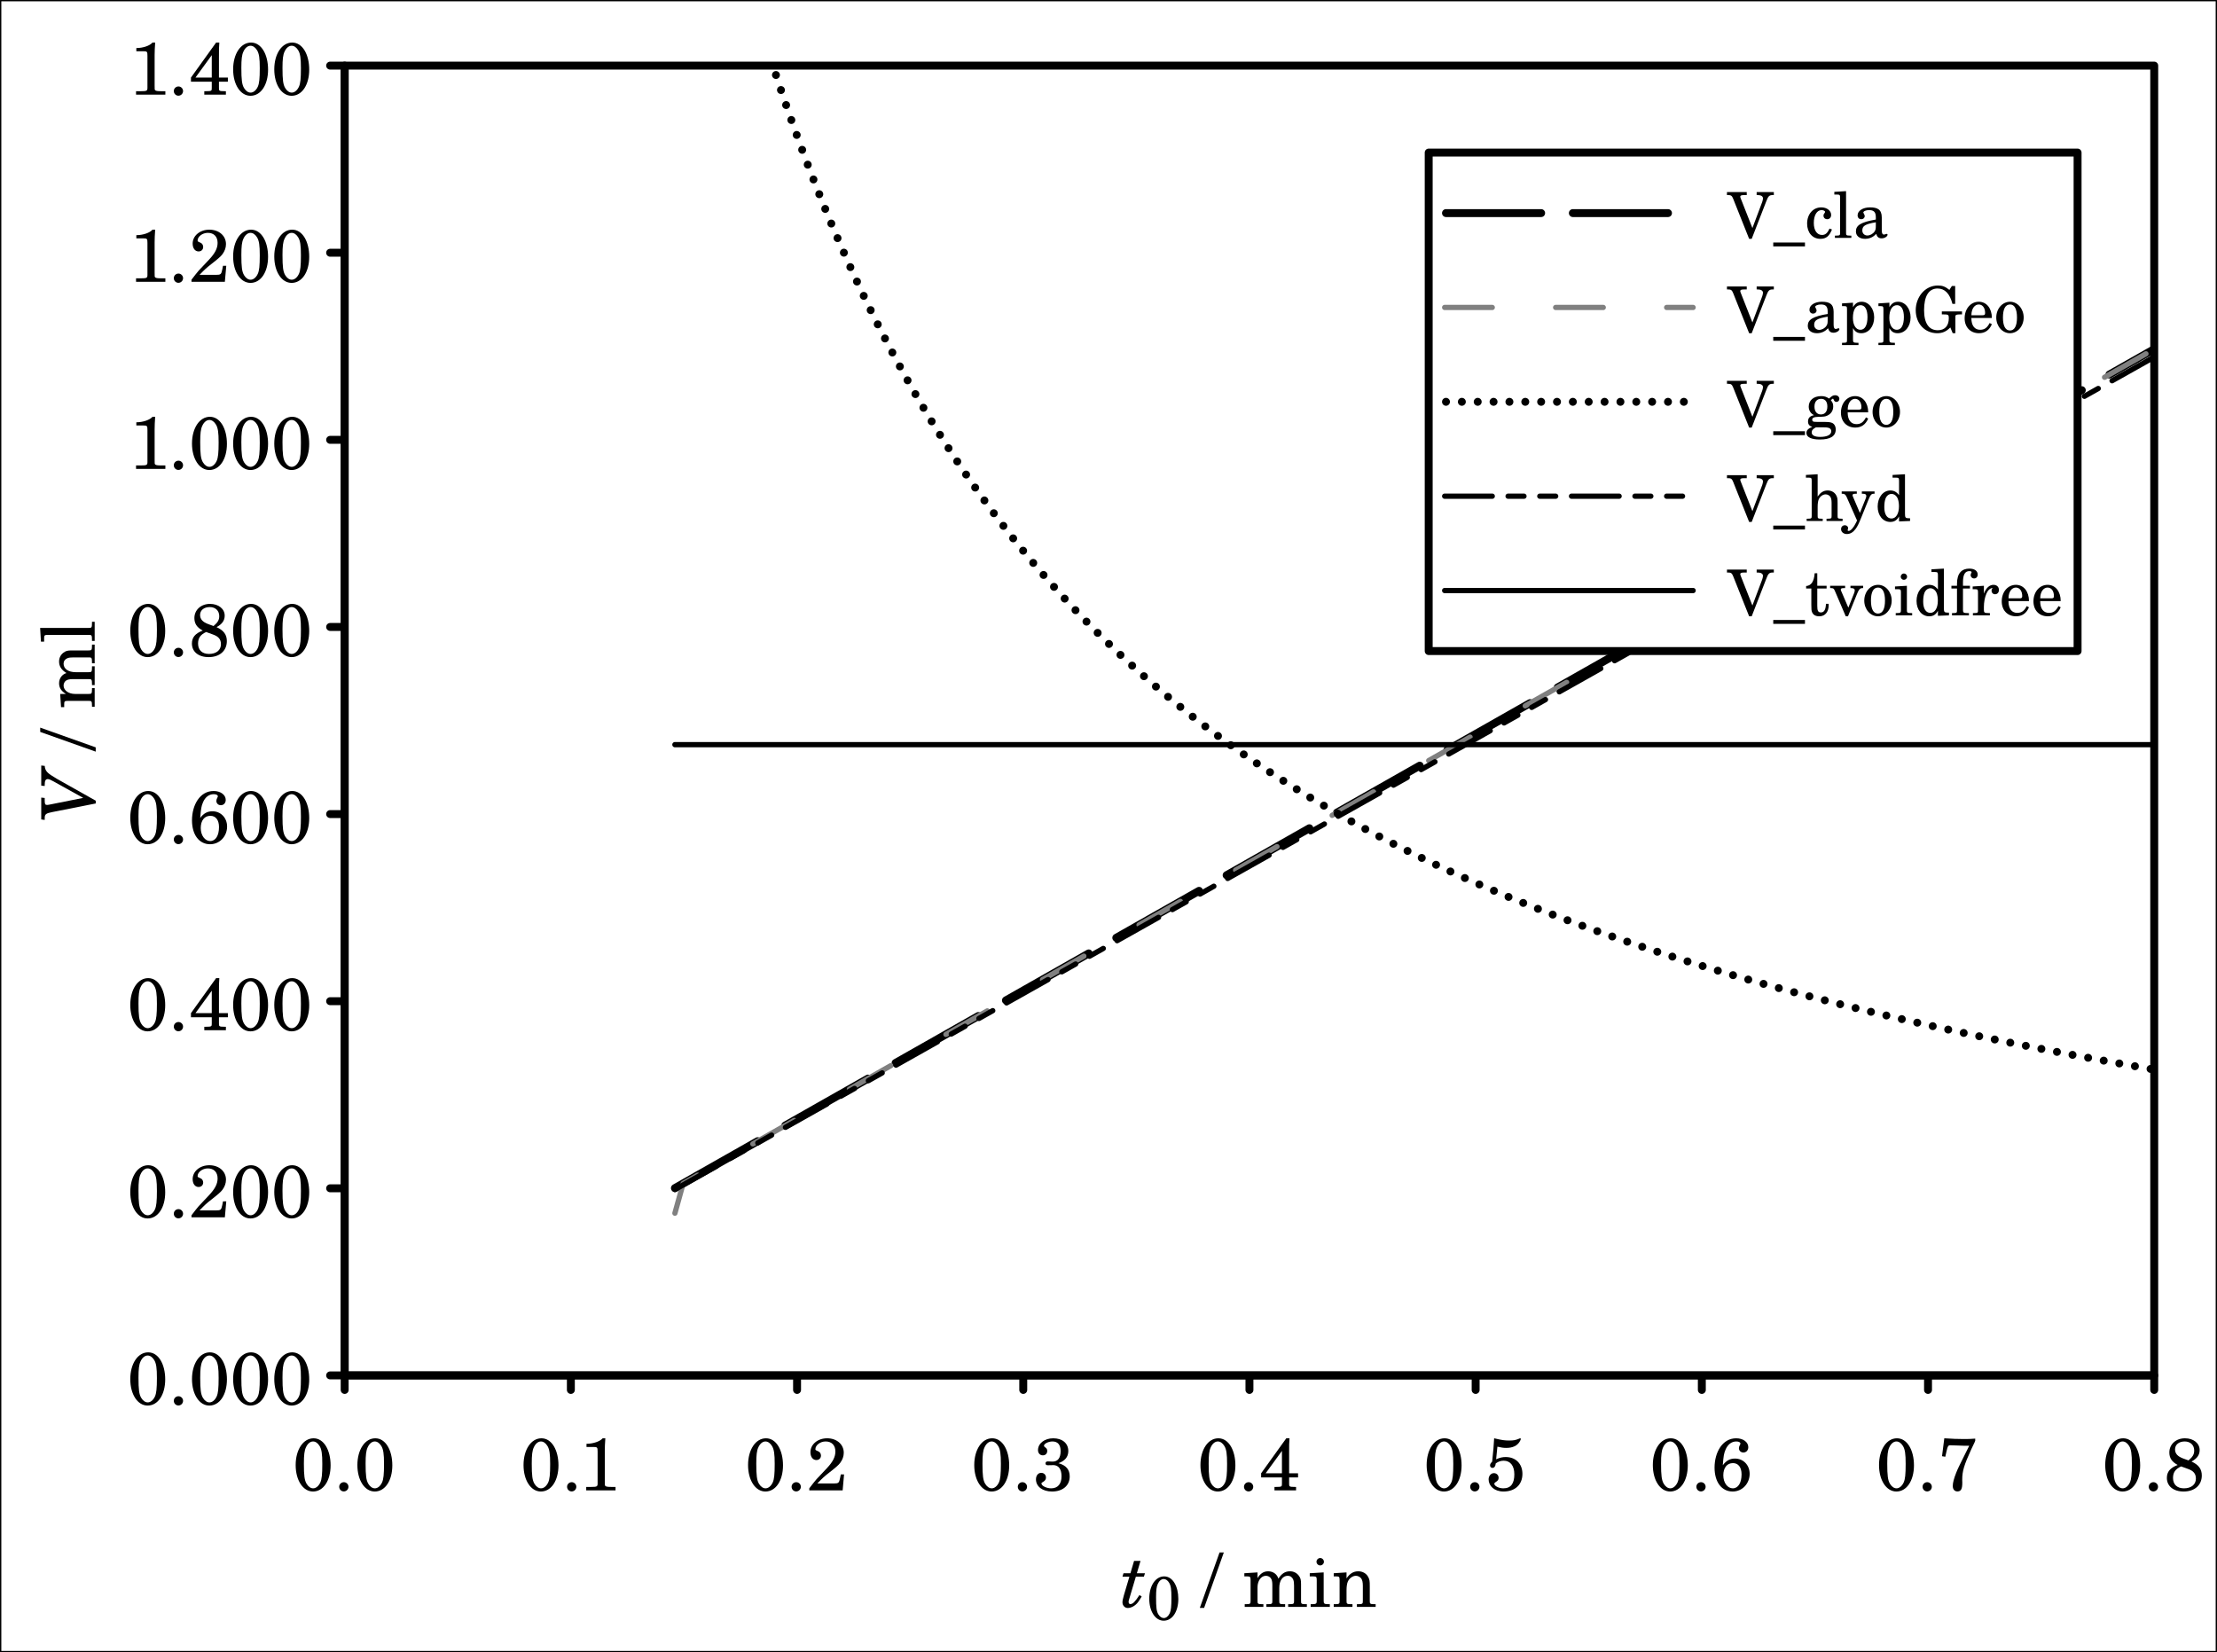 <?xml version="1.0" encoding="UTF-8"?>
<svg xmlns="http://www.w3.org/2000/svg" xmlns:xlink="http://www.w3.org/1999/xlink" width="838.865pt" height="625.222pt" viewBox="0 0 838.865 625.222" version="1.1">
<rect x="0" y="0" width="838.865" height="625.222" fill="#333333" stroke="none"/>
<defs>
<g>
<symbol overflow="visible" id="glyph0-0">
<path style="stroke:none;" d=""/>
</symbol>
<symbol overflow="visible" id="glyph0-1">
<path style="stroke:none;" d="M 14.391 -9.484 C 14.391 -15.172 11.875 -19.719 7.953 -19.719 C 4.031 -19.719 1.172 -15.422 1.172 -9.578 C 1.172 -3.812 3.953 0.422 7.734 0.422 C 11.641 0.422 14.391 -3.672 14.391 -9.484 Z M 11.25 -10 C 11.25 -6.078 11.062 -4.234 10.5 -3 C 9.859 -1.625 8.844 -0.781 7.781 -0.781 C 6.859 -0.781 5.969 -1.406 5.297 -2.516 C 4.516 -3.844 4.281 -5.594 4.281 -10.156 C 4.281 -13.406 4.484 -15.062 5.047 -16.266 C 5.688 -17.703 6.688 -18.516 7.75 -18.516 C 8.688 -18.516 9.578 -17.891 10.25 -16.766 C 11 -15.484 11.25 -13.828 11.25 -10 Z M 11.25 -10 "/>
</symbol>
<symbol overflow="visible" id="glyph0-2">
<path style="stroke:none;" d="M 5.578 -1.375 C 5.578 -2.328 4.781 -3.109 3.844 -3.109 C 2.859 -3.109 2.078 -2.328 2.078 -1.375 C 2.078 -0.391 2.859 0.391 3.812 0.391 C 4.781 0.391 5.578 -0.391 5.578 -1.375 Z M 5.578 -1.375 "/>
</symbol>
<symbol overflow="visible" id="glyph0-3">
<path style="stroke:none;" d="M 13.891 0 L 13.891 -1.312 L 12.344 -1.312 C 10.859 -1.312 10.25 -1.422 10.031 -1.703 C 9.828 -1.906 9.828 -1.906 9.828 -3.438 L 9.828 -15.016 C 9.828 -16.375 9.891 -17.719 10.031 -19.719 L 9.016 -19.719 C 8.062 -18.562 5.484 -17.641 2.906 -17.641 L 2.906 -16.438 L 5.375 -16.438 C 7 -16.438 7.109 -16.328 7.109 -14.672 L 7.109 -2.625 C 7.109 -1.453 6.859 -1.312 4.625 -1.312 L 2.797 -1.312 L 2.797 0 Z M 13.891 0 "/>
</symbol>
<symbol overflow="visible" id="glyph0-4">
<path style="stroke:none;" d="M 14.141 -6.047 L 12.906 -6.047 L 12.625 -4.625 C 12.266 -2.828 12.047 -2.625 10.297 -2.625 L 4.031 -2.625 C 5.969 -4.641 6.609 -5.234 8.406 -6.641 C 10.922 -8.594 12.062 -9.578 12.688 -10.422 C 13.578 -11.625 14.031 -12.906 14.031 -14.25 C 14.031 -17.422 11.375 -19.719 7.734 -19.719 C 4.172 -19.719 1.422 -17.422 1.422 -14.453 C 1.422 -12.688 2.328 -11.484 3.672 -11.484 C 4.703 -11.484 5.406 -12.188 5.406 -13.188 C 5.406 -13.891 5.016 -14.531 4.391 -14.781 C 3.359 -15.234 3.297 -15.266 3.297 -15.625 C 3.297 -17.047 5.062 -18.516 7.172 -18.516 C 9.469 -18.516 10.859 -17.078 10.859 -14.734 C 10.859 -12.656 9.891 -10.781 7.562 -8.312 L 3.719 -4.234 C 2.719 -3.047 2.219 -2.406 0.984 -0.781 L 0.984 0 L 13.609 0 Z M 14.141 -6.047 "/>
</symbol>
<symbol overflow="visible" id="glyph0-5">
<path style="stroke:none;" d="M 13.938 -5.266 C 13.938 -7.891 12.578 -9.484 9.688 -10.297 C 12.047 -11.141 13.406 -12.594 13.406 -14.891 C 13.406 -17.812 11.172 -19.719 7.703 -19.719 C 4.422 -19.719 1.938 -17.781 1.938 -15.234 C 1.938 -14.078 2.719 -13.266 3.781 -13.266 C 4.766 -13.266 5.438 -13.938 5.438 -14.953 C 5.438 -15.547 5.203 -15.938 4.562 -16.375 C 4.281 -16.578 4.203 -16.719 4.203 -16.891 C 4.203 -17.672 5.859 -18.516 7.422 -18.516 C 9.438 -18.516 10.5 -17.25 10.5 -14.875 C 10.5 -12.266 9.438 -10.891 7.422 -10.891 C 7.031 -10.891 6.156 -10.969 5.688 -10.969 C 5.094 -10.969 4.781 -10.719 4.781 -10.219 C 4.781 -9.75 5.094 -9.516 5.656 -9.516 C 7.312 -9.516 7.422 -9.578 7.641 -9.578 C 9.719 -9.578 10.844 -8.094 10.844 -5.312 C 10.844 -2.438 9.406 -0.781 6.922 -0.781 C 5.156 -0.781 3.25 -1.734 3.25 -2.609 C 3.25 -2.859 3.297 -2.891 3.859 -3.219 C 4.641 -3.672 4.953 -4.172 4.953 -4.875 C 4.953 -5.875 4.203 -6.641 3.156 -6.641 C 1.984 -6.641 1.172 -5.625 1.172 -4.172 C 1.172 -1.453 3.672 0.422 7.25 0.422 C 11.281 0.422 13.938 -1.812 13.938 -5.266 Z M 13.938 -5.266 "/>
</symbol>
<symbol overflow="visible" id="glyph0-6">
<path style="stroke:none;" d="M 14.75 -4.906 L 14.75 -6.469 L 11.375 -6.469 L 11.375 -14.109 C 11.375 -17.609 11.375 -17.609 11.516 -19.719 L 10.297 -19.719 L 0.781 -6.469 L 0.781 -4.906 L 8.656 -4.906 L 8.656 -2.625 C 8.656 -1.453 8.688 -1.312 6.406 -1.312 L 5.828 -1.312 L 5.828 0 L 14 0 L 14 -1.312 L 13.609 -1.312 C 11.344 -1.312 11.375 -1.453 11.375 -2.625 L 11.375 -4.906 Z M 8.656 -6.469 L 2.484 -6.469 L 8.656 -14.953 Z M 8.656 -6.469 "/>
</symbol>
<symbol overflow="visible" id="glyph0-7">
<path style="stroke:none;" d="M 14.062 -6.266 C 14.062 -10.078 11.516 -12.625 7.734 -12.625 C 6.547 -12.625 5.656 -12.438 4.109 -11.781 L 4.594 -16.547 C 6.109 -16.188 6.891 -16.078 7.984 -16.078 C 10.359 -16.078 12.094 -16.906 13.016 -18.453 C 13.328 -18.984 13.438 -19.234 13.438 -19.453 C 13.438 -19.625 13.359 -19.719 13.219 -19.719 C 13.125 -19.719 12.984 -19.688 12.859 -19.594 C 11.484 -19.016 10.719 -18.875 9.125 -18.875 C 7.344 -18.875 6.297 -19.016 3.359 -19.719 C 3.25 -17.359 3 -14.359 2.609 -10.891 C 2.016 -10.281 1.812 -9.906 1.812 -9.469 C 1.812 -8.906 2.188 -8.516 2.719 -8.516 C 3.422 -8.516 3.859 -9.094 3.969 -10.219 C 4.953 -10.922 5.875 -11.234 7 -11.234 C 9.484 -11.234 11 -9.297 11 -6.109 C 11 -2.766 9.828 -0.781 6.828 -0.781 C 5.156 -0.781 3.422 -1.656 3.422 -2.516 C 3.422 -2.719 3.578 -2.938 3.922 -3.141 C 4.781 -3.672 5.047 -4.031 5.047 -4.781 C 5.047 -5.766 4.281 -6.531 3.281 -6.531 C 2.156 -6.531 1.266 -5.484 1.266 -4.172 C 1.266 -1.688 3.438 0.422 6.891 0.422 C 11.281 0.422 14.062 -2.156 14.062 -6.266 Z M 14.062 -6.266 "/>
</symbol>
<symbol overflow="visible" id="glyph0-8">
<path style="stroke:none;" d="M 14.453 -6.266 C 14.453 -9.578 12.062 -12.047 8.906 -12.047 C 7 -12.047 5.594 -11.281 4.281 -9.516 C 4.562 -13.016 4.703 -13.922 5.312 -15.375 C 6.125 -17.359 7.594 -18.516 9.375 -18.516 C 10.359 -18.516 10.953 -18.203 10.953 -17.703 C 10.953 -17.578 10.922 -17.5 10.812 -17.297 C 10.531 -16.766 10.391 -16.375 10.391 -15.984 C 10.391 -15.031 11.109 -14.344 12.094 -14.344 C 13.156 -14.344 13.938 -15.172 13.938 -16.359 C 13.938 -18.281 11.984 -19.719 9.359 -19.719 C 4.109 -19.719 1.172 -14.359 1.172 -8.625 C 1.172 -3.156 3.859 0.422 8.016 0.422 C 11.734 0.422 14.453 -2.656 14.453 -6.266 Z M 11.391 -6.078 C 11.391 -2.859 10.109 -0.781 8.062 -0.781 C 6.078 -0.781 4.484 -2.906 4.484 -5.688 C 4.484 -8.562 5.875 -10.328 8.141 -10.328 C 10.156 -10.328 11.391 -8.734 11.391 -6.078 Z M 11.391 -6.078 "/>
</symbol>
<symbol overflow="visible" id="glyph0-9">
<path style="stroke:none;" d="M 14.219 -18.781 L 14.219 -19.594 C 12.484 -19.453 11.562 -19.438 9.859 -19.438 C 7.469 -19.438 5.578 -19.516 2.516 -19.719 L 1.656 -12.938 L 2.891 -12.734 L 3.391 -14.953 C 3.812 -16.797 4 -17.078 4.812 -17.078 C 6.5 -17.078 8.938 -16.891 10.219 -16.891 L 11.953 -16.906 L 10.047 -13.078 C 7.984 -8.875 7.703 -8.422 7.031 -6.719 C 6.188 -4.625 5.719 -2.859 5.719 -1.688 C 5.719 -0.422 6.391 0.391 7.469 0.391 C 8.844 0.391 9.328 -0.531 9.328 -2.938 C 9.328 -3.297 9.297 -3.672 9.297 -4 C 9.297 -7.359 10 -9.547 12.688 -15.484 L 13.938 -18.109 C 13.969 -18.172 14.062 -18.422 14.219 -18.781 Z M 14.219 -18.781 "/>
</symbol>
<symbol overflow="visible" id="glyph0-10">
<path style="stroke:none;" d="M 14.359 -5.625 C 14.359 -8.062 13.188 -9.688 10.469 -10.922 C 12.578 -12.062 13.547 -13.438 13.547 -15.266 C 13.547 -17.844 11.203 -19.719 7.984 -19.719 C 4.562 -19.719 2.078 -17.438 2.078 -14.359 C 2.078 -12.312 2.969 -10.844 5.234 -9.625 C 2.359 -8.516 1.141 -7.031 1.141 -4.703 C 1.141 -1.656 3.578 0.422 7.469 0.422 C 11.781 0.422 14.359 -2.094 14.359 -5.625 Z M 11.484 -15.094 C 11.484 -13.641 10.922 -12.688 9.328 -11.344 L 7.469 -12.016 C 5.203 -12.828 4.234 -13.922 4.234 -15.547 C 4.234 -17.297 5.688 -18.516 7.891 -18.516 C 10.047 -18.516 11.484 -17.141 11.484 -15.094 Z M 12.125 -4.453 C 12.125 -2.219 10.359 -0.781 7.609 -0.781 C 5.016 -0.781 3.469 -2.234 3.469 -4.703 C 3.469 -6.797 4.344 -8.062 6.531 -9.078 L 9.094 -8.141 C 11.234 -7.391 12.125 -6.297 12.125 -4.453 Z M 12.125 -4.453 "/>
</symbol>
<symbol overflow="visible" id="glyph0-11">
<path style="stroke:none;" d=""/>
</symbol>
<symbol overflow="visible" id="glyph0-12">
<path style="stroke:none;" d="M 8.453 -20.609 L 6.828 -20.609 L -0.641 0.391 L 0.984 0.391 Z M 8.453 -20.609 "/>
</symbol>
<symbol overflow="visible" id="glyph0-13">
<path style="stroke:none;" d="M 24.297 0 L 24.297 -1.016 L 23.906 -1.016 C 22.125 -1.016 22.094 -1.203 22.094 -2.359 L 22.094 -8.594 C 22.094 -10.328 21.922 -10.922 21.203 -11.875 C 20.391 -12.906 19.234 -13.469 17.891 -13.469 C 16.078 -13.469 14.734 -12.594 13.531 -10.672 C 13.047 -12.344 11.531 -13.469 9.656 -13.469 C 7.984 -13.469 6.719 -12.656 5.625 -10.891 L 5.625 -13.047 L 0.641 -12.734 L 0.641 -11.531 L 1.797 -11.531 C 2.828 -11.531 3 -11.344 3 -10.141 L 3 -2.359 C 3 -1.203 2.969 -1.016 1.172 -1.016 L 0.781 -1.016 L 0.781 0 L 7.844 0 L 7.844 -1.016 L 7.453 -1.016 C 5.656 -1.016 5.625 -1.203 5.625 -2.359 L 5.625 -7.422 C 5.625 -9.906 7 -11.766 8.812 -11.766 C 9.547 -11.766 10.328 -11.375 10.672 -10.844 C 11.062 -10.297 11.234 -9.484 11.234 -8.344 L 11.234 -2.328 C 11.234 -1.203 11.203 -1.016 9.375 -1.016 L 8.984 -1.016 L 8.984 0 L 16.078 0 L 16.078 -1.016 L 15.688 -1.016 C 13.891 -1.016 13.859 -1.203 13.859 -2.328 L 13.859 -7.172 C 13.859 -9.969 15.125 -11.766 17.078 -11.766 C 18 -11.766 18.766 -11.234 19.125 -10.359 C 19.375 -9.75 19.453 -9.125 19.453 -8.031 L 19.453 -2.328 C 19.453 -1.203 19.438 -1.016 17.609 -1.016 L 17.219 -1.016 L 17.219 0 Z M 24.297 0 "/>
</symbol>
<symbol overflow="visible" id="glyph0-14">
<path style="stroke:none;" d="M 8.094 0 L 8.094 -1.016 L 7.75 -1.016 C 5.938 -1.016 5.766 -1.203 5.766 -2.328 L 5.766 -13.047 L 0.5 -12.734 L 0.5 -11.531 L 1.938 -11.531 C 2.969 -11.531 3.141 -11.312 3.141 -10.141 L 3.141 -2.328 C 3.141 -1.203 2.969 -1.016 1.172 -1.016 L 0.844 -1.016 L 0.844 0 Z M 5.859 -17.078 C 5.859 -17.844 5.203 -18.484 4.453 -18.484 C 3.703 -18.484 3.047 -17.844 3.047 -17.078 C 3.047 -16.328 3.703 -15.688 4.422 -15.688 C 5.203 -15.688 5.859 -16.297 5.859 -17.078 Z M 5.859 -17.078 "/>
</symbol>
<symbol overflow="visible" id="glyph0-15">
<path style="stroke:none;" d="M 16.609 0 L 16.609 -1.016 L 16.219 -1.016 C 14.422 -1.016 14.391 -1.203 14.391 -2.328 L 14.391 -7.844 C 14.391 -9.859 14.312 -10.359 13.797 -11.312 C 13.109 -12.656 11.672 -13.469 10.031 -13.469 C 8.234 -13.469 6.828 -12.625 5.594 -10.781 L 5.594 -13.047 L 0.75 -12.734 L 0.75 -11.531 L 1.766 -11.531 C 2.797 -11.531 2.969 -11.344 2.969 -10.141 L 2.969 -2.328 C 2.969 -1.203 2.938 -1.016 1.141 -1.016 L 0.75 -1.016 L 0.75 0 L 7.844 0 L 7.844 -1.016 L 7.453 -1.016 C 5.625 -1.016 5.594 -1.203 5.594 -2.328 L 5.594 -6.359 C 5.594 -7.734 5.797 -8.984 6.109 -9.625 C 6.688 -10.891 7.953 -11.766 9.156 -11.766 C 9.891 -11.766 10.719 -11.344 11.141 -10.781 C 11.562 -10.188 11.766 -9.328 11.766 -7.984 L 11.766 -2.328 C 11.766 -1.203 11.734 -1.016 9.906 -1.016 L 9.516 -1.016 L 9.516 0 Z M 16.609 0 "/>
</symbol>
<symbol overflow="visible" id="glyph1-0">
<path style="stroke:none;" d=""/>
</symbol>
<symbol overflow="visible" id="glyph1-1">
<path style="stroke:none;" d="M 7.984 -3.922 L 7.141 -4.484 C 5.406 -1.844 4.594 -1.062 3.672 -1.062 C 3.281 -1.062 3.031 -1.375 3.031 -1.844 C 3.031 -2.078 3.047 -2.266 3.109 -2.484 L 5.766 -11.422 L 8.812 -11.422 L 9.219 -12.734 L 6.156 -12.734 L 7.531 -17.391 L 5.094 -17.391 L 3.719 -12.734 L 1.094 -12.734 L 0.703 -11.422 L 3.328 -11.422 L 1.234 -4.375 C 0.844 -2.969 0.703 -2.328 0.703 -1.703 C 0.703 -0.531 1.594 0.422 2.719 0.422 C 4.031 0.422 5.594 -0.453 6.578 -1.766 C 6.969 -2.297 7.25 -2.75 7.984 -3.922 Z M 7.984 -3.922 "/>
</symbol>
<symbol overflow="visible" id="glyph2-0">
<path style="stroke:none;" d=""/>
</symbol>
<symbol overflow="visible" id="glyph2-1">
<path style="stroke:none;" d="M 11.984 -7.906 C 11.984 -12.641 9.891 -16.422 6.625 -16.422 C 3.359 -16.422 0.984 -12.859 0.984 -7.984 C 0.984 -3.172 3.297 0.344 6.438 0.344 C 9.703 0.344 11.984 -3.062 11.984 -7.906 Z M 9.375 -8.328 C 9.375 -5.062 9.219 -3.516 8.75 -2.5 C 8.219 -1.359 7.375 -0.656 6.484 -0.656 C 5.719 -0.656 4.969 -1.172 4.406 -2.094 C 3.75 -3.203 3.562 -4.672 3.562 -8.469 C 3.562 -11.172 3.734 -12.547 4.203 -13.547 C 4.734 -14.75 5.578 -15.422 6.469 -15.422 C 7.234 -15.422 7.984 -14.906 8.531 -13.969 C 9.172 -12.906 9.375 -11.531 9.375 -8.328 Z M 9.375 -8.328 "/>
</symbol>
<symbol overflow="visible" id="glyph3-0">
<path style="stroke:none;" d=""/>
</symbol>
<symbol overflow="visible" id="glyph3-1">
<path style="stroke:none;" d="M -18.906 -21.469 L -20.219 -21.609 L -20.219 -14 L -18.906 -13.859 L -18.906 -14.359 C -18.906 -15.844 -18.562 -16.469 -17.75 -16.469 C -17.281 -16.469 -16.688 -16.234 -15.562 -15.594 L -4.344 -9.359 L -16.547 -6.922 C -17.188 -6.781 -17.75 -6.688 -18 -6.688 C -18.734 -6.688 -18.906 -7 -18.906 -8.375 L -18.906 -9.328 L -20.219 -9.469 L -20.219 -1.203 L -18.906 -1.016 L -18.906 -1.797 C -18.906 -3.141 -18.391 -3.531 -16.156 -3.969 L 0.422 -7.25 L 0.422 -8.281 L -14.359 -16.609 C -18.062 -18.781 -18.703 -19.484 -18.906 -21.469 Z M -18.906 -21.469 "/>
</symbol>
<symbol overflow="visible" id="glyph4-0">
<path style="stroke:none;" d=""/>
</symbol>
<symbol overflow="visible" id="glyph4-1">
<path style="stroke:none;" d=""/>
</symbol>
<symbol overflow="visible" id="glyph4-2">
<path style="stroke:none;" d="M -20.609 -8.453 L -20.609 -6.828 L 0.391 0.641 L 0.391 -0.984 Z M -20.609 -8.453 "/>
</symbol>
<symbol overflow="visible" id="glyph4-3">
<path style="stroke:none;" d="M 0 -24.297 L -1.016 -24.297 L -1.016 -23.906 C -1.016 -22.125 -1.203 -22.094 -2.359 -22.094 L -8.594 -22.094 C -10.328 -22.094 -10.922 -21.922 -11.875 -21.203 C -12.906 -20.391 -13.469 -19.234 -13.469 -17.891 C -13.469 -16.078 -12.594 -14.734 -10.672 -13.531 C -12.344 -13.047 -13.469 -11.531 -13.469 -9.656 C -13.469 -7.984 -12.656 -6.719 -10.891 -5.625 L -13.047 -5.625 L -12.734 -0.641 L -11.531 -0.641 L -11.531 -1.797 C -11.531 -2.828 -11.344 -3 -10.141 -3 L -2.359 -3 C -1.203 -3 -1.016 -2.969 -1.016 -1.172 L -1.016 -0.781 L 0 -0.781 L 0 -7.844 L -1.016 -7.844 L -1.016 -7.453 C -1.016 -5.656 -1.203 -5.625 -2.359 -5.625 L -7.422 -5.625 C -9.906 -5.625 -11.766 -7 -11.766 -8.812 C -11.766 -9.547 -11.375 -10.328 -10.844 -10.672 C -10.297 -11.062 -9.484 -11.234 -8.344 -11.234 L -2.328 -11.234 C -1.203 -11.234 -1.016 -11.203 -1.016 -9.375 L -1.016 -8.984 L 0 -8.984 L 0 -16.078 L -1.016 -16.078 L -1.016 -15.688 C -1.016 -13.891 -1.203 -13.859 -2.328 -13.859 L -7.172 -13.859 C -9.969 -13.859 -11.766 -15.125 -11.766 -17.078 C -11.766 -18 -11.234 -18.766 -10.359 -19.125 C -9.75 -19.375 -9.125 -19.453 -8.031 -19.453 L -2.328 -19.453 C -1.203 -19.453 -1.016 -19.438 -1.016 -17.609 L -1.016 -17.219 L 0 -17.219 Z M 0 -24.297 "/>
</symbol>
<symbol overflow="visible" id="glyph4-4">
<path style="stroke:none;" d="M 0 -8.031 L -1.016 -8.031 L -1.016 -7.562 C -1.016 -5.734 -1.203 -5.719 -2.328 -5.719 L -20.641 -5.719 L -20.328 -0.531 L -19.125 -0.531 L -19.125 -1.906 C -19.125 -2.906 -18.922 -3.078 -17.719 -3.078 L -2.328 -3.078 C -1.203 -3.078 -1.016 -3.047 -1.016 -1.266 L -1.016 -0.781 L 0 -0.781 Z M 0 -8.031 "/>
</symbol>
<symbol overflow="visible" id="glyph5-0">
<path style="stroke:none;" d=""/>
</symbol>
<symbol overflow="visible" id="glyph5-1">
<path style="stroke:none;" d="M 17.547 -16.203 L 17.547 -17.328 L 11.047 -17.328 L 11.047 -16.203 L 11.5 -16.203 C 12.719 -16.203 13.438 -15.719 13.438 -14.953 C 13.438 -14.609 13.312 -14.062 13.156 -13.609 L 9.438 -3.719 L 5.047 -14.875 C 4.922 -15.172 4.844 -15.453 4.844 -15.594 C 4.844 -16.031 5.25 -16.203 6.344 -16.203 L 7.297 -16.203 L 7.297 -17.328 L -0.188 -17.328 L -0.188 -16.203 L 0.281 -16.203 C 1.344 -16.203 1.688 -15.953 2.141 -14.859 L 8.203 0.359 L 9.172 0.359 L 14.688 -13.844 C 15.406 -15.719 15.75 -16.203 17.109 -16.203 Z M 17.547 -16.203 "/>
</symbol>
<symbol overflow="visible" id="glyph5-2">
<path style="stroke:none;" d="M 12 3.219 L 12 1.75 L 0 1.75 L 0 3.219 Z M 12 3.219 "/>
</symbol>
<symbol overflow="visible" id="glyph5-3">
<path style="stroke:none;" d="M 10.219 -3.172 L 9.281 -3.531 C 8.516 -1.797 7.703 -1.109 6.453 -1.109 C 4.531 -1.109 3.344 -2.859 3.344 -5.656 C 3.344 -8.562 4.516 -10.516 6.281 -10.516 C 7.016 -10.516 7.625 -10.172 7.625 -9.797 C 7.625 -9.719 7.578 -9.641 7.484 -9.5 C 7.109 -9.047 7.016 -8.812 7.016 -8.406 C 7.016 -7.609 7.609 -7.062 8.453 -7.062 C 9.281 -7.062 9.906 -7.734 9.906 -8.688 C 9.906 -10.297 8.297 -11.547 6.172 -11.547 C 3.047 -11.547 0.812 -8.969 0.812 -5.406 C 0.812 -1.984 2.859 0.359 5.828 0.359 C 7.969 0.359 9.188 -0.625 10.219 -3.172 Z M 10.219 -3.172 "/>
</symbol>
<symbol overflow="visible" id="glyph5-4">
<path style="stroke:none;" d="M 6.891 0 L 6.891 -0.859 L 6.484 -0.859 C 4.922 -0.859 4.891 -1.031 4.891 -1.984 L 4.891 -17.688 L 0.453 -17.422 L 0.453 -16.391 L 1.625 -16.391 C 2.5 -16.391 2.641 -16.219 2.641 -15.188 L 2.641 -1.984 C 2.641 -1.031 2.609 -0.859 1.078 -0.859 L 0.672 -0.859 L 0.672 0 Z M 6.891 0 "/>
</symbol>
<symbol overflow="visible" id="glyph5-5">
<path style="stroke:none;" d="M 13.031 -1.219 C 13.031 -1.391 12.906 -1.516 12.797 -1.516 C 12.453 -1.516 11.906 -1.25 11.766 -1.25 C 11.094 -1.25 10.844 -1.703 10.844 -2.906 L 10.844 -7.734 C 10.844 -10.797 9.141 -11.547 6.391 -11.547 C 3.703 -11.547 1.703 -10.266 1.703 -8.547 C 1.703 -7.625 2.25 -7.062 3.094 -7.062 C 3.844 -7.062 4.391 -7.562 4.391 -8.281 C 4.391 -8.719 3.859 -9.453 3.859 -9.578 C 3.859 -10.078 4.844 -10.516 6 -10.516 C 7.609 -10.516 8.594 -9.984 8.594 -7.875 L 8.594 -6.938 C 3 -5.969 1.062 -4.797 1.062 -2.453 C 1.062 -0.75 2.422 0.359 4.531 0.359 C 6.188 0.359 7.688 -0.312 8.719 -1.531 C 9.094 -0.312 9.703 0.172 10.828 0.172 C 11.906 0.172 13.031 -0.531 13.031 -1.219 Z M 8.594 -4.797 C 8.594 -3.359 8.516 -3.031 8.109 -2.406 C 7.516 -1.516 6.406 -0.906 5.375 -0.906 C 4.297 -0.906 3.484 -1.703 3.484 -2.781 C 3.484 -4.484 4.438 -5.203 8.594 -5.906 Z M 8.594 -4.797 "/>
</symbol>
<symbol overflow="visible" id="glyph5-6">
<path style="stroke:none;" d="M 12.844 -5.641 C 12.844 -8.953 10.781 -11.547 8.141 -11.547 C 6.641 -11.547 5.656 -10.922 4.828 -9.484 L 4.828 -11.188 L 0.672 -10.922 L 0.672 -9.891 L 1.531 -9.891 C 2.422 -9.891 2.562 -9.719 2.562 -8.688 L 2.562 2.859 C 2.562 3.812 2.547 3.984 1.016 3.984 L 0.672 3.984 L 0.672 4.844 L 6.906 4.844 L 6.906 3.984 L 6.578 3.984 C 5.016 3.984 4.828 3.812 4.828 2.859 L 4.828 -1.578 C 5.609 -0.188 6.531 0.359 7.984 0.359 C 10.781 0.359 12.844 -2.203 12.844 -5.641 Z M 10.312 -5.781 C 10.312 -2.688 9.344 -0.938 7.625 -0.938 C 5.922 -0.938 4.797 -2.719 4.797 -5.469 C 4.797 -8.453 5.875 -10.25 7.703 -10.25 C 9.359 -10.25 10.312 -8.594 10.312 -5.781 Z M 10.312 -5.781 "/>
</symbol>
<symbol overflow="visible" id="glyph5-7">
<path style="stroke:none;" d="M 18.531 -6.766 L 18.531 -7.891 L 10.891 -7.891 L 10.891 -6.766 L 11.359 -6.766 C 13.375 -6.766 13.531 -6.641 13.531 -5.328 C 13.531 -2.406 12 -0.766 9.359 -0.766 C 6 -0.766 4.172 -3.391 4.172 -8.359 C 4.172 -13.703 5.953 -16.562 9.281 -16.562 C 12.031 -16.562 13.922 -14.594 14.906 -10.75 L 15.938 -10.75 L 15.938 -17.5 L 14.688 -17.5 L 13.75 -16.031 C 12.188 -17.281 11.141 -17.688 9.391 -17.688 C 4.375 -17.688 1.016 -13.156 1.016 -8.359 C 1.016 -3.188 4.578 0.359 9.125 0.359 C 11.141 0.359 12.547 -0.266 14.109 -1.828 L 15 0.344 L 16.016 0.344 L 16.016 -4.938 C 16.016 -6.234 16.016 -6.266 16.156 -6.438 C 16.375 -6.672 16.875 -6.766 18.172 -6.766 Z M 18.531 -6.766 "/>
</symbol>
<symbol overflow="visible" id="glyph5-8">
<path style="stroke:none;" d="M 11.156 -3.047 L 10.312 -3.5 C 9.344 -1.656 8.328 -0.938 6.719 -0.938 C 4.734 -0.938 3.391 -2.375 3.391 -5.406 L 11.156 -5.406 C 11.156 -9 9.172 -11.547 6.219 -11.547 C 3.141 -11.547 0.844 -8.875 0.844 -5.281 C 0.844 -1.922 3.031 0.359 6.266 0.359 C 8.547 0.359 10.172 -0.766 11.156 -3.047 Z M 8.594 -7.312 C 8.594 -6.625 8.375 -6.438 7.609 -6.438 L 3.406 -6.438 C 3.406 -9 4.703 -10.516 6.172 -10.516 C 7.625 -10.516 8.594 -9.234 8.594 -7.312 Z M 8.594 -7.312 "/>
</symbol>
<symbol overflow="visible" id="glyph5-9">
<path style="stroke:none;" d="M 11.188 -5.594 C 11.188 -8.875 8.875 -11.547 6.047 -11.547 C 3.125 -11.547 0.812 -8.922 0.812 -5.562 C 0.812 -2.281 3.125 0.359 6 0.359 C 8.875 0.359 11.188 -2.281 11.188 -5.594 Z M 8.656 -5.594 C 8.656 -2.406 7.734 -0.672 6 -0.672 C 4.266 -0.672 3.344 -2.406 3.344 -5.562 C 3.344 -8.828 4.25 -10.516 6.047 -10.516 C 7.734 -10.516 8.656 -8.766 8.656 -5.594 Z M 8.656 -5.594 "/>
</symbol>
<symbol overflow="visible" id="glyph5-10">
<path style="stroke:none;" d="M 13.016 -10.484 C 13.016 -11.297 12.359 -11.875 11.422 -11.875 C 10.656 -11.875 10.219 -11.641 9.125 -10.625 C 8.109 -11.297 7.344 -11.547 6.141 -11.547 C 3.281 -11.547 1.422 -9.953 1.422 -7.562 C 1.422 -6.141 2.188 -4.922 3.438 -4.344 C 1.828 -3.984 1.156 -3.266 1.156 -1.938 C 1.156 -0.891 1.625 -0.266 2.766 0.125 C 1.266 0.641 0.547 1.422 0.547 2.406 C 0.547 3.984 2.406 4.875 5.609 4.875 C 9.625 4.875 11.641 3.594 11.641 1.078 C 11.641 -0.125 11.094 -1.078 10.203 -1.438 C 9.578 -1.688 8.812 -1.781 7.156 -1.781 L 4.703 -1.781 C 3.391 -1.781 3.312 -1.844 3.031 -1.984 C 2.859 -2.094 2.734 -2.359 2.734 -2.609 C 2.734 -3.344 3.391 -3.641 4.984 -3.703 C 7.266 -3.75 7.625 -3.797 8.422 -4.156 C 9.859 -4.797 10.688 -6.047 10.688 -7.625 C 10.688 -8.594 10.469 -9.188 9.797 -9.984 C 10.203 -10.422 10.422 -10.562 10.609 -10.562 C 10.875 -10.562 10.891 -9.344 11.922 -9.344 C 12.531 -9.344 13.016 -9.844 13.016 -10.484 Z M 8.469 -7.609 C 8.469 -5.734 7.562 -4.609 6.031 -4.609 C 4.531 -4.609 3.594 -5.734 3.594 -7.531 C 3.594 -9.438 4.516 -10.516 6.125 -10.516 C 7.625 -10.516 8.469 -9.453 8.469 -7.609 Z M 9.953 1.734 C 9.953 3.094 8.406 3.891 5.719 3.891 C 3.703 3.891 2.547 3.281 2.547 2.203 C 2.547 1.422 2.969 0.891 4.125 0.281 L 5.906 0.281 C 7.891 0.281 8.047 0.281 8.406 0.344 C 9.359 0.438 9.953 0.953 9.953 1.734 Z M 9.953 1.734 "/>
</symbol>
<symbol overflow="visible" id="glyph5-11">
<path style="stroke:none;" d="M 14.234 0 L 14.234 -0.859 L 13.891 -0.859 C 12.359 -0.859 12.344 -1.031 12.344 -1.984 L 12.344 -6.719 C 12.344 -8.453 12.266 -8.875 11.828 -9.703 C 11.234 -10.844 10.031 -11.547 8.594 -11.547 C 7.062 -11.547 5.875 -10.828 4.797 -9.219 L 4.797 -17.688 L 0.359 -17.422 L 0.359 -16.391 L 1.516 -16.391 C 2.406 -16.391 2.547 -16.219 2.547 -15.188 L 2.547 -1.984 C 2.547 -1.031 2.516 -0.859 0.984 -0.859 L 0.641 -0.859 L 0.641 0 L 6.719 0 L 6.719 -0.859 L 6.391 -0.859 C 4.828 -0.859 4.797 -1.031 4.797 -1.984 L 4.797 -5.422 C 4.797 -6.625 4.969 -7.703 5.234 -8.25 C 5.734 -9.344 6.812 -10.078 7.844 -10.078 C 8.469 -10.078 9.188 -9.719 9.547 -9.234 C 9.906 -8.719 10.078 -7.984 10.078 -6.812 L 10.078 -1.984 C 10.078 -1.031 10.062 -0.859 8.5 -0.859 L 8.156 -0.859 L 8.156 0 Z M 14.234 0 "/>
</symbol>
<symbol overflow="visible" id="glyph5-12">
<path style="stroke:none;" d="M 12.75 -10.312 L 12.75 -11.188 L 7.938 -11.188 L 7.938 -10.312 L 8.328 -10.312 C 9.234 -10.312 9.625 -10.062 9.625 -9.438 C 9.625 -9.188 9.547 -8.875 9.391 -8.469 L 7.203 -3.047 L 4.562 -9.219 C 4.469 -9.438 4.422 -9.594 4.422 -9.719 C 4.422 -10.156 4.703 -10.312 5.516 -10.312 L 6.031 -10.312 L 6.031 -11.188 L 0.312 -11.188 L 0.312 -10.312 L 0.625 -10.312 C 1.391 -10.312 1.781 -9.984 2.203 -9.031 L 6.125 -0.172 L 5.719 0.672 C 4.828 2.5 3.719 3.766 2.953 3.766 C 2.734 3.766 2.562 3.672 2.562 3.531 C 2.562 3.359 2.734 2.953 2.734 2.688 C 2.734 2.062 2.203 1.609 1.516 1.609 C 0.672 1.609 0.078 2.234 0.078 3.094 C 0.078 4.156 1.016 4.938 2.25 4.938 C 3.531 4.938 4.609 4.312 5.562 3.031 C 6.312 2.016 6.766 1.062 7.844 -1.609 L 10.578 -8.375 C 11.188 -9.844 11.547 -10.312 12.453 -10.312 Z M 12.75 -10.312 "/>
</symbol>
<symbol overflow="visible" id="glyph5-13">
<path style="stroke:none;" d="M 13.297 0 L 13.297 -1.031 L 12.859 -1.031 C 11.562 -1.031 11.375 -1.266 11.375 -2.781 L 11.375 -17.688 L 6.672 -17.422 L 6.672 -16.391 L 8.094 -16.391 C 8.953 -16.391 9.125 -16.219 9.125 -15.188 L 9.125 -9.766 C 8.234 -10.984 7.203 -11.547 5.812 -11.547 C 3.094 -11.547 1.031 -8.922 1.031 -5.469 C 1.031 -2.062 3.031 0.359 5.812 0.359 C 7.312 0.359 8.359 -0.281 9.125 -1.734 L 9.125 0.172 Z M 9.094 -5.547 C 9.094 -2.766 7.984 -0.938 6.266 -0.938 C 4.578 -0.938 3.547 -2.516 3.547 -5.188 C 3.547 -6.594 3.703 -7.688 4.016 -8.5 C 4.422 -9.547 5.297 -10.25 6.281 -10.25 C 7.266 -10.25 8.203 -9.531 8.641 -8.422 C 8.922 -7.703 9.094 -6.703 9.094 -5.547 Z M 9.094 -5.547 "/>
</symbol>
<symbol overflow="visible" id="glyph5-14">
<path style="stroke:none;" d="M 8.969 -3.812 C 8.969 -3.953 8.969 -4.125 8.953 -4.375 L 7.938 -4.375 C 7.875 -2.203 7.25 -1.109 6.078 -1.109 C 4.969 -1.109 4.656 -1.703 4.656 -3.594 L 4.656 -10.156 L 8.188 -10.156 L 8.188 -11.188 L 4.656 -11.188 L 4.656 -15.938 L 3.672 -15.938 C 3.438 -12.812 2.375 -11.234 0.438 -11.094 L 0.438 -10.156 L 2.406 -10.156 L 2.406 -4.031 C 2.406 -2.328 2.453 -1.75 2.688 -1.203 C 3.094 -0.188 4.016 0.359 5.422 0.359 C 7.797 0.359 8.969 -1.531 8.969 -3.812 Z M 8.969 -3.812 "/>
</symbol>
<symbol overflow="visible" id="glyph5-15">
<path style="stroke:none;" d="M 12.672 -10.312 L 12.672 -11.188 L 7.875 -11.188 L 7.875 -10.312 L 8.203 -10.312 C 9.047 -10.312 9.5 -10.031 9.5 -9.484 C 9.484 -9.219 9.438 -8.828 9.281 -8.469 L 7.078 -2.906 L 4.344 -9.266 C 4.266 -9.406 4.219 -9.625 4.219 -9.766 C 4.219 -10.172 4.531 -10.312 5.516 -10.312 L 5.859 -10.312 L 5.859 -11.188 L 0.188 -11.188 L 0.188 -10.312 L 0.531 -10.312 C 1.438 -10.312 1.609 -10.109 1.969 -9.281 L 6.094 0.359 L 6.938 0.359 L 10.344 -8.062 C 10.984 -9.641 11.422 -10.312 12.344 -10.312 Z M 12.672 -10.312 "/>
</symbol>
<symbol overflow="visible" id="glyph5-16">
<path style="stroke:none;" d="M 6.938 0 L 6.938 -0.859 L 6.641 -0.859 C 5.094 -0.859 4.938 -1.031 4.938 -1.984 L 4.938 -11.188 L 0.438 -10.922 L 0.438 -9.891 L 1.656 -9.891 C 2.547 -9.891 2.688 -9.703 2.688 -8.688 L 2.688 -1.984 C 2.688 -1.031 2.547 -0.859 1.016 -0.859 L 0.719 -0.859 L 0.719 0 Z M 5.016 -14.641 C 5.016 -15.281 4.469 -15.844 3.812 -15.844 C 3.172 -15.844 2.609 -15.281 2.609 -14.641 C 2.609 -13.984 3.172 -13.438 3.797 -13.438 C 4.469 -13.438 5.016 -13.969 5.016 -14.641 Z M 5.016 -14.641 "/>
</symbol>
<symbol overflow="visible" id="glyph5-17">
<path style="stroke:none;" d="M 10.391 -15.438 C 10.391 -16.828 9.188 -17.688 7.25 -17.688 C 4.422 -17.688 2.562 -16.016 2.562 -11.922 L 2.562 -11.188 L 0.453 -11.188 L 0.453 -10.156 L 2.562 -10.156 L 2.562 -1.984 C 2.562 -1.031 2.547 -0.859 1.016 -0.859 L 0.672 -0.859 L 0.672 0 L 7.078 0 L 7.078 -0.859 L 6.641 -0.859 C 5.094 -0.859 4.828 -1.031 4.828 -1.984 L 4.828 -10.156 L 7.469 -10.156 L 7.469 -11.188 L 4.828 -11.188 L 4.828 -12.547 C 4.828 -15.578 5.688 -16.734 7.266 -16.734 C 7.781 -16.734 8.094 -16.578 8.094 -16.312 C 8.094 -16.25 7.734 -15.672 7.734 -15.234 C 7.734 -14.516 8.297 -13.969 9.047 -13.969 C 9.844 -13.969 10.391 -14.562 10.391 -15.438 Z M 10.391 -15.438 "/>
</symbol>
<symbol overflow="visible" id="glyph5-18">
<path style="stroke:none;" d="M 10.438 -9.625 C 10.438 -10.781 9.625 -11.547 8.359 -11.547 C 6.844 -11.547 5.516 -10.312 4.75 -8.203 L 4.75 -11.188 L 0.5 -10.922 L 0.5 -9.891 L 1.484 -9.891 C 2.375 -9.891 2.516 -9.719 2.516 -8.688 L 2.516 -1.984 C 2.516 -1.031 2.5 -0.859 0.938 -0.859 L 0.594 -0.859 L 0.594 0 L 7.016 0 L 7.016 -0.859 L 6.547 -0.859 C 5.016 -0.859 4.75 -1.031 4.75 -1.984 L 4.75 -3.188 C 4.75 -4.984 5.094 -6.812 5.688 -8.188 C 6.266 -9.531 7.078 -10.266 8.094 -10.391 C 7.75 -10.016 7.656 -9.766 7.656 -9.312 C 7.656 -8.547 8.203 -7.984 8.969 -7.984 C 9.844 -7.984 10.438 -8.641 10.438 -9.625 Z M 10.438 -9.625 "/>
</symbol>
</g>
<clipPath id="clip1">
  <path d="M 0 0 L 838.867 0 L 838.867 625 L 0 625 Z M 0 0 "/>
</clipPath>
<clipPath id="clip2">
  <path d="M 253 24.832 L 815.113 24.832 L 815.113 452 L 253 452 Z M 253 24.832 "/>
</clipPath>
<clipPath id="clip3">
  <path d="M 254 24.832 L 815.113 24.832 L 815.113 461 L 254 461 Z M 254 24.832 "/>
</clipPath>
<clipPath id="clip4">
  <path d="M 253 24.832 L 815.113 24.832 L 815.113 453 L 253 453 Z M 253 24.832 "/>
</clipPath>
<clipPath id="clip5">
  <path d="M 254 24.832 L 815.113 24.832 L 815.113 452 L 254 452 Z M 254 24.832 "/>
</clipPath>
<clipPath id="clip6">
  <path d="M 254 280 L 815.113 280 L 815.113 283 L 254 283 Z M 254 280 "/>
</clipPath>
<clipPath id="clip7">
  <path d="M 545.633 79 L 642 79 L 642 83 L 545.633 83 Z M 545.633 79 "/>
</clipPath>
<clipPath id="clip8">
  <path d="M 545.633 115 L 642 115 L 642 118 L 545.633 118 Z M 545.633 115 "/>
</clipPath>
<clipPath id="clip9">
  <path d="M 545.633 150 L 642 150 L 642 154 L 545.633 154 Z M 545.633 150 "/>
</clipPath>
<clipPath id="clip10">
  <path d="M 545.633 186 L 642 186 L 642 189 L 545.633 189 Z M 545.633 186 "/>
</clipPath>
<clipPath id="clip11">
  <path d="M 545.633 222 L 642 222 L 642 225 L 545.633 225 Z M 545.633 222 "/>
</clipPath>
</defs>
<g id="surface155174">
<g clip-path="url(#clip1)" clip-rule="nonzero">
<path style=" stroke:none;fill-rule:nonzero;fill:rgb(100%,100%,100%);fill-opacity:1;" d="M 0.25 0.25 L 838.617 0.25 L 838.617 624.973 L 0.25 624.973 Z M 0.25 0.25 "/>
</g>
<path style="fill:none;stroke-width:0.5;stroke-linecap:round;stroke-linejoin:round;stroke:rgb(0%,0%,0%);stroke-opacity:1;stroke-miterlimit:10;" d="M 0.25 0.25 L 838.617 0.25 L 838.617 624.973 L 0.25 624.973 Z M 0.25 0.25 "/>
<path style="fill-rule:nonzero;fill:rgb(100%,100%,100%);fill-opacity:1;stroke-width:3;stroke-linecap:round;stroke-linejoin:round;stroke:rgb(0%,0%,0%);stroke-opacity:1;stroke-miterlimit:10;" d="M 130.414 24.832 L 815.113 24.832 L 815.113 520.457 L 130.414 520.457 Z M 130.414 24.832 "/>
<path style="fill:none;stroke-width:3;stroke-linecap:round;stroke-linejoin:round;stroke:rgb(0%,0%,0%);stroke-opacity:1;stroke-miterlimit:10;" d="M 130.414 520.457 L 815.113 520.457 M 130.414 525.957 L 130.414 520.457 M 216 525.957 L 216 520.457 M 301.59 525.957 L 301.59 520.457 M 387.176 525.957 L 387.176 520.457 M 472.762 525.957 L 472.762 520.457 M 558.352 525.957 L 558.352 520.457 M 643.938 525.957 L 643.938 520.457 M 729.523 525.957 L 729.523 520.457 M 815.113 525.957 L 815.113 520.457 "/>
<g style="fill:rgb(0%,0%,0%);fill-opacity:1;">
  <use xlink:href="#glyph0-1" x="110.703" y="563.972"/>
  <use xlink:href="#glyph0-2" x="126.271" y="563.972"/>
  <use xlink:href="#glyph0-1" x="134.056" y="563.972"/>
</g>
<g style="fill:rgb(0%,0%,0%);fill-opacity:1;">
  <use xlink:href="#glyph0-1" x="196.922" y="563.972"/>
  <use xlink:href="#glyph0-2" x="212.49" y="563.972"/>
  <use xlink:href="#glyph0-3" x="219.015" y="563.972"/>
</g>
<g style="fill:rgb(0%,0%,0%);fill-opacity:1;">
  <use xlink:href="#glyph0-1" x="281.879" y="563.972"/>
  <use xlink:href="#glyph0-2" x="297.447" y="563.972"/>
  <use xlink:href="#glyph0-4" x="305.231" y="563.972"/>
</g>
<g style="fill:rgb(0%,0%,0%);fill-opacity:1;">
  <use xlink:href="#glyph0-1" x="367.465" y="563.972"/>
  <use xlink:href="#glyph0-2" x="383.033" y="563.972"/>
  <use xlink:href="#glyph0-5" x="390.817" y="563.972"/>
</g>
<g style="fill:rgb(0%,0%,0%);fill-opacity:1;">
  <use xlink:href="#glyph0-1" x="453.051" y="563.972"/>
  <use xlink:href="#glyph0-2" x="468.619" y="563.972"/>
  <use xlink:href="#glyph0-6" x="476.403" y="563.972"/>
</g>
<g style="fill:rgb(0%,0%,0%);fill-opacity:1;">
  <use xlink:href="#glyph0-1" x="538.641" y="563.972"/>
  <use xlink:href="#glyph0-2" x="554.209" y="563.972"/>
  <use xlink:href="#glyph0-7" x="561.993" y="563.972"/>
</g>
<g style="fill:rgb(0%,0%,0%);fill-opacity:1;">
  <use xlink:href="#glyph0-1" x="624.227" y="563.972"/>
  <use xlink:href="#glyph0-2" x="639.795" y="563.972"/>
  <use xlink:href="#glyph0-8" x="647.579" y="563.972"/>
</g>
<g style="fill:rgb(0%,0%,0%);fill-opacity:1;">
  <use xlink:href="#glyph0-1" x="709.812" y="563.972"/>
  <use xlink:href="#glyph0-2" x="725.381" y="563.972"/>
  <use xlink:href="#glyph0-9" x="733.165" y="563.972"/>
</g>
<g style="fill:rgb(0%,0%,0%);fill-opacity:1;">
  <use xlink:href="#glyph0-1" x="795.402" y="563.972"/>
  <use xlink:href="#glyph0-2" x="810.971" y="563.972"/>
  <use xlink:href="#glyph0-10" x="818.755" y="563.972"/>
</g>
<g style="fill:rgb(0%,0%,0%);fill-opacity:1;">
  <use xlink:href="#glyph1-1" x="424.012" y="608.05"/>
</g>
<g style="fill:rgb(0%,0%,0%);fill-opacity:1;">
  <use xlink:href="#glyph2-1" x="433.868" y="612.933"/>
</g>
<g style="fill:rgb(0%,0%,0%);fill-opacity:1;">
  <use xlink:href="#glyph0-11" x="446.839" y="608.05"/>
  <use xlink:href="#glyph0-12" x="454.623" y="608.05"/>
  <use xlink:href="#glyph0-11" x="462.407" y="608.05"/>
  <use xlink:href="#glyph0-13" x="470.191" y="608.05"/>
  <use xlink:href="#glyph0-14" x="495.084" y="608.05"/>
  <use xlink:href="#glyph0-15" x="503.904" y="608.05"/>
</g>
<path style="fill:none;stroke-width:3;stroke-linecap:round;stroke-linejoin:round;stroke:rgb(0%,0%,0%);stroke-opacity:1;stroke-miterlimit:10;" d="M 130.414 520.457 L 130.414 24.832 M 124.914 520.457 L 130.414 520.457 M 124.914 449.652 L 130.414 449.652 M 124.914 378.848 L 130.414 378.848 M 124.914 308.047 L 130.414 308.047 M 124.914 237.242 L 130.414 237.242 M 124.914 166.438 L 130.414 166.438 M 124.914 95.637 L 130.414 95.637 M 124.914 24.832 L 130.414 24.832 "/>
<g style="fill:rgb(0%,0%,0%);fill-opacity:1;">
  <use xlink:href="#glyph0-1" x="48.121" y="531.448"/>
  <use xlink:href="#glyph0-2" x="63.689" y="531.448"/>
  <use xlink:href="#glyph0-1" x="71.474" y="531.448"/>
  <use xlink:href="#glyph0-1" x="87.042" y="531.448"/>
  <use xlink:href="#glyph0-1" x="102.61" y="531.448"/>
</g>
<g style="fill:rgb(0%,0%,0%);fill-opacity:1;">
  <use xlink:href="#glyph0-1" x="48.121" y="460.644"/>
  <use xlink:href="#glyph0-2" x="63.689" y="460.644"/>
  <use xlink:href="#glyph0-4" x="71.474" y="460.644"/>
  <use xlink:href="#glyph0-1" x="87.042" y="460.644"/>
  <use xlink:href="#glyph0-1" x="102.61" y="460.644"/>
</g>
<g style="fill:rgb(0%,0%,0%);fill-opacity:1;">
  <use xlink:href="#glyph0-1" x="48.121" y="389.843"/>
  <use xlink:href="#glyph0-2" x="63.689" y="389.843"/>
  <use xlink:href="#glyph0-6" x="71.474" y="389.843"/>
  <use xlink:href="#glyph0-1" x="87.042" y="389.843"/>
  <use xlink:href="#glyph0-1" x="102.61" y="389.843"/>
</g>
<g style="fill:rgb(0%,0%,0%);fill-opacity:1;">
  <use xlink:href="#glyph0-1" x="48.121" y="319.038"/>
  <use xlink:href="#glyph0-2" x="63.689" y="319.038"/>
  <use xlink:href="#glyph0-8" x="71.474" y="319.038"/>
  <use xlink:href="#glyph0-1" x="87.042" y="319.038"/>
  <use xlink:href="#glyph0-1" x="102.61" y="319.038"/>
</g>
<g style="fill:rgb(0%,0%,0%);fill-opacity:1;">
  <use xlink:href="#glyph0-1" x="48.121" y="248.233"/>
  <use xlink:href="#glyph0-2" x="63.689" y="248.233"/>
  <use xlink:href="#glyph0-10" x="71.474" y="248.233"/>
  <use xlink:href="#glyph0-1" x="87.042" y="248.233"/>
  <use xlink:href="#glyph0-1" x="102.61" y="248.233"/>
</g>
<g style="fill:rgb(0%,0%,0%);fill-opacity:1;">
  <use xlink:href="#glyph0-3" x="48.68" y="177.433"/>
  <use xlink:href="#glyph0-2" x="63.688" y="177.433"/>
  <use xlink:href="#glyph0-1" x="71.473" y="177.433"/>
  <use xlink:href="#glyph0-1" x="87.041" y="177.433"/>
  <use xlink:href="#glyph0-1" x="102.609" y="177.433"/>
</g>
<g style="fill:rgb(0%,0%,0%);fill-opacity:1;">
  <use xlink:href="#glyph0-3" x="48.68" y="106.628"/>
  <use xlink:href="#glyph0-2" x="63.688" y="106.628"/>
  <use xlink:href="#glyph0-4" x="71.473" y="106.628"/>
  <use xlink:href="#glyph0-1" x="87.041" y="106.628"/>
  <use xlink:href="#glyph0-1" x="102.609" y="106.628"/>
</g>
<g style="fill:rgb(0%,0%,0%);fill-opacity:1;">
  <use xlink:href="#glyph0-3" x="48.68" y="35.823"/>
  <use xlink:href="#glyph0-2" x="63.688" y="35.823"/>
  <use xlink:href="#glyph0-6" x="71.473" y="35.823"/>
  <use xlink:href="#glyph0-1" x="87.041" y="35.823"/>
  <use xlink:href="#glyph0-1" x="102.609" y="35.823"/>
</g>
<g style="fill:rgb(0%,0%,0%);fill-opacity:1;">
  <use xlink:href="#glyph3-1" x="35.823" y="311.281"/>
</g>
<g style="fill:rgb(0%,0%,0%);fill-opacity:1;">
  <use xlink:href="#glyph4-1" x="35.823" y="291.569"/>
  <use xlink:href="#glyph4-2" x="35.823" y="283.785"/>
  <use xlink:href="#glyph4-1" x="35.823" y="276.001"/>
  <use xlink:href="#glyph4-3" x="35.823" y="268.217"/>
  <use xlink:href="#glyph4-4" x="35.823" y="243.324"/>
</g>
<g clip-path="url(#clip2)" clip-rule="nonzero">
<path style="fill:none;stroke-width:3;stroke-linecap:round;stroke-linejoin:round;stroke:rgb(0%,0%,0%);stroke-opacity:1;stroke-dasharray:36,12;stroke-miterlimit:10;" d="M 255.371 449.582 L 258.496 447.809 L 261.617 446.039 L 264.742 444.266 L 267.867 442.496 L 270.992 440.723 L 274.113 438.949 L 277.238 437.18 L 280.363 435.406 L 283.488 433.637 L 286.609 431.863 L 289.734 430.094 L 292.859 428.32 L 295.98 426.547 L 299.105 424.777 L 302.23 423.004 L 305.355 421.234 L 308.477 419.461 L 311.602 417.688 L 314.727 415.918 L 317.852 414.145 L 320.973 412.375 L 327.223 408.828 L 330.344 407.059 L 333.469 405.285 L 336.594 403.516 L 339.719 401.742 L 342.84 399.969 L 345.965 398.199 L 349.09 396.426 L 352.215 394.656 L 355.336 392.883 L 358.461 391.109 L 361.586 389.34 L 364.707 387.566 L 367.832 385.797 L 374.082 382.25 L 377.203 380.48 L 380.328 378.707 L 383.453 376.938 L 386.578 375.164 L 389.699 373.391 L 392.824 371.621 L 395.949 369.848 L 399.07 368.078 L 405.32 364.531 L 408.445 362.762 L 411.566 360.988 L 414.691 359.219 L 420.941 355.672 L 424.062 353.902 L 427.188 352.129 L 430.312 350.359 L 433.434 348.586 L 436.559 346.812 L 439.684 345.043 L 442.809 343.27 L 445.93 341.5 L 449.055 339.727 L 452.18 337.957 L 455.305 336.184 L 458.426 334.41 L 461.551 332.641 L 464.676 330.867 L 467.797 329.098 L 474.047 325.551 L 477.172 323.781 L 480.293 322.008 L 483.418 320.238 L 489.668 316.691 L 492.789 314.922 L 495.914 313.148 L 499.039 311.379 L 502.16 309.605 L 505.285 307.832 L 508.41 306.062 L 511.535 304.289 L 514.656 302.52 L 520.906 298.973 L 524.031 297.203 L 527.152 295.43 L 530.277 293.66 L 533.402 291.887 L 536.523 290.113 L 539.648 288.344 L 542.773 286.57 L 545.898 284.801 L 549.02 283.027 L 552.145 281.254 L 555.27 279.484 L 558.395 277.711 L 561.516 275.941 L 567.766 272.395 L 570.887 270.625 L 574.012 268.852 L 577.137 267.082 L 580.262 265.309 L 583.383 263.535 L 586.508 261.766 L 589.633 259.992 L 592.758 258.223 L 595.879 256.449 L 599.004 254.676 L 602.129 252.906 L 605.25 251.133 L 608.375 249.363 L 614.625 245.816 L 617.746 244.047 L 620.871 242.273 L 623.996 240.504 L 627.121 238.73 L 630.242 236.961 L 636.492 233.414 L 639.613 231.645 L 642.738 229.871 L 645.863 228.102 L 648.988 226.328 L 652.109 224.555 L 655.234 222.785 L 658.359 221.012 L 661.484 219.242 L 664.605 217.469 L 667.73 215.695 L 670.855 213.926 L 673.977 212.152 L 677.102 210.383 L 683.352 206.836 L 686.473 205.066 L 689.598 203.293 L 692.723 201.523 L 695.848 199.75 L 698.969 197.977 L 702.094 196.207 L 705.219 194.434 L 708.34 192.664 L 714.59 189.117 L 717.715 187.348 L 720.836 185.574 L 723.961 183.805 L 730.211 180.258 L 733.332 178.488 L 736.457 176.715 L 739.582 174.945 L 742.703 173.172 L 745.828 171.398 L 748.953 169.629 L 752.078 167.855 L 755.199 166.086 L 761.449 162.539 L 764.574 160.77 L 767.695 158.996 L 770.82 157.227 L 773.945 155.453 L 777.066 153.68 L 780.191 151.91 L 783.316 150.137 L 786.441 148.367 L 789.562 146.594 L 792.688 144.824 L 798.938 141.277 L 802.059 139.508 L 805.184 137.734 L 808.309 135.965 L 811.43 134.191 L 814.555 132.418 L 817.68 130.648 L 820.805 128.875 L 823.926 127.105 L 830.176 123.559 L 833.301 121.789 L 836.422 120.016 L 839.547 118.246 L 842.672 116.473 L 845.793 114.699 L 848.918 112.93 L 852.043 111.156 L 855.168 109.387 L 858.289 107.613 L 861.414 105.84 L 864.539 104.07 L 867.664 102.297 L 870.785 100.527 L 877.035 96.98 L 880.156 95.211 L 883.281 93.438 L 886.406 91.668 L 889.531 89.895 L 892.652 88.121 L 895.777 86.352 L 898.902 84.578 L 902.027 82.809 L 905.148 81.035 L 908.273 79.262 L 911.398 77.492 L 914.52 75.719 L 917.645 73.949 L 923.895 70.402 L 927.016 68.633 L 930.141 66.859 L 933.266 65.09 L 936.391 63.316 L 939.512 61.543 L 942.637 59.773 L 945.762 58 L 948.883 56.23 L 955.133 52.684 L 958.258 50.914 L 961.379 49.141 L 964.504 47.371 L 967.629 45.598 L 970.754 43.828 L 973.875 42.055 L 977 40.281 L 980.125 38.512 L 983.246 36.738 L 986.371 34.969 L 992.621 31.422 L 995.742 29.652 L 998.867 27.879 L 1001.992 26.109 L 1005.117 24.336 L 1008.238 22.562 L 1011.363 20.793 L 1014.488 19.02 L 1017.609 17.25 L 1023.859 13.703 L 1026.984 11.934 L 1030.105 10.16 L 1033.23 8.391 L 1039.48 4.844 L 1042.602 3.074 L 1045.727 1.301 L 1048.852 -0.469 L 1051.973 -2.242 L 1055.098 -4.016 L 1058.223 -5.785 L 1061.348 -7.559 L 1064.469 -9.328 L 1070.719 -12.875 L 1073.844 -14.645 L 1076.965 -16.418 L 1080.09 -18.188 L 1083.215 -19.961 L 1086.336 -21.734 L 1089.461 -23.504 L 1092.586 -25.277 L 1095.711 -27.047 L 1098.832 -28.82 L 1101.957 -30.594 L 1105.082 -32.363 L 1108.207 -34.137 L 1111.328 -35.906 L 1117.578 -39.453 L 1120.699 -41.223 L 1123.824 -42.996 L 1126.949 -44.766 L 1130.074 -46.539 L 1133.195 -48.309 L 1139.445 -51.855 L 1142.57 -53.625 L 1145.691 -55.398 L 1148.816 -57.168 L 1151.941 -58.941 L 1155.062 -60.715 L 1158.188 -62.484 L 1161.312 -64.258 L 1164.438 -66.027 L 1167.559 -67.801 L 1170.684 -69.574 L 1173.809 -71.344 L 1176.934 -73.117 L 1180.055 -74.887 L 1186.305 -78.434 L 1189.426 -80.203 L 1192.551 -81.977 L 1195.676 -83.746 L 1198.801 -85.52 L 1201.922 -87.293 L 1205.047 -89.062 L 1208.172 -90.836 L 1211.297 -92.605 L 1214.418 -94.379 L 1217.543 -96.152 L 1220.668 -97.922 L 1223.789 -99.695 L 1226.914 -101.465 L 1233.164 -105.012 L 1236.285 -106.781 L 1239.41 -108.555 L 1242.535 -110.324 L 1245.66 -112.098 L 1248.781 -113.871 L 1251.906 -115.641 L 1255.031 -117.414 "/>
</g>
<g clip-path="url(#clip3)" clip-rule="nonzero">
<path style="fill:none;stroke-width:2;stroke-linecap:round;stroke-linejoin:round;stroke:rgb(50.196%,50.196%,50.196%);stroke-opacity:1;stroke-dasharray:18,24;stroke-miterlimit:10;" d="M 255.371 459.07 L 258.496 447.809 L 261.617 446.039 L 264.742 444.266 L 267.867 442.496 L 270.992 440.723 L 274.113 438.949 L 277.238 437.18 L 280.363 435.406 L 283.488 433.637 L 286.609 431.863 L 289.734 430.094 L 292.859 428.32 L 295.98 426.547 L 299.105 424.777 L 302.23 423.004 L 305.355 421.234 L 308.477 419.461 L 311.602 417.688 L 314.727 415.918 L 317.852 414.145 L 320.973 412.375 L 327.223 408.828 L 330.344 407.059 L 333.469 405.285 L 336.594 403.516 L 339.719 401.742 L 342.84 399.969 L 345.965 398.199 L 349.09 396.426 L 352.215 394.656 L 355.336 392.883 L 358.461 391.109 L 361.586 389.34 L 364.707 387.566 L 367.832 385.797 L 374.082 382.25 L 377.203 380.48 L 380.328 378.707 L 383.453 376.938 L 386.578 375.164 L 389.699 373.391 L 392.824 371.621 L 395.949 369.848 L 399.07 368.078 L 405.32 364.531 L 408.445 362.762 L 411.566 360.988 L 414.691 359.219 L 420.941 355.672 L 424.062 353.902 L 427.188 352.129 L 430.312 350.359 L 433.434 348.586 L 436.559 346.812 L 439.684 345.043 L 442.809 343.27 L 445.93 341.5 L 449.055 339.727 L 452.18 337.957 L 455.305 336.184 L 458.426 334.41 L 461.551 332.641 L 464.676 330.867 L 467.797 329.098 L 474.047 325.551 L 477.172 323.781 L 480.293 322.008 L 483.418 320.238 L 489.668 316.691 L 492.789 314.922 L 495.914 313.148 L 499.039 311.379 L 502.16 309.605 L 505.285 307.832 L 508.41 306.062 L 511.535 304.289 L 514.656 302.52 L 520.906 298.973 L 524.031 297.203 L 527.152 295.43 L 530.277 293.66 L 533.402 291.887 L 536.523 290.113 L 539.648 288.344 L 542.773 286.57 L 545.898 284.801 L 549.02 283.027 L 552.145 281.254 L 555.27 279.484 L 558.395 277.711 L 561.516 275.941 L 567.766 272.395 L 570.887 270.625 L 574.012 268.852 L 577.137 267.082 L 580.262 265.309 L 583.383 263.535 L 586.508 261.766 L 589.633 259.992 L 592.758 258.223 L 595.879 256.449 L 599.004 254.676 L 602.129 252.906 L 605.25 251.133 L 608.375 249.363 L 614.625 245.816 L 617.746 244.047 L 620.871 242.273 L 623.996 240.504 L 627.121 238.73 L 630.242 236.961 L 636.492 233.414 L 639.613 231.645 L 642.738 229.871 L 645.863 228.102 L 648.988 226.328 L 652.109 224.555 L 655.234 222.785 L 658.359 221.012 L 661.484 219.242 L 664.605 217.469 L 667.73 215.695 L 670.855 213.926 L 673.977 212.152 L 677.102 210.383 L 683.352 206.836 L 686.473 205.066 L 689.598 203.293 L 692.723 201.523 L 695.848 199.75 L 698.969 197.977 L 702.094 196.207 L 705.219 194.434 L 708.34 192.664 L 714.59 189.117 L 717.715 187.348 L 720.836 185.574 L 723.961 183.805 L 730.211 180.258 L 733.332 178.488 L 736.457 176.715 L 739.582 174.945 L 742.703 173.172 L 745.828 171.398 L 748.953 169.629 L 752.078 167.855 L 755.199 166.086 L 761.449 162.539 L 764.574 160.77 L 767.695 158.996 L 770.82 157.227 L 773.945 155.453 L 777.066 153.68 L 780.191 151.91 L 783.316 150.137 L 786.441 148.367 L 789.562 146.594 L 792.688 144.824 L 798.938 141.277 L 802.059 139.508 L 805.184 137.734 L 808.309 135.965 L 811.43 134.191 L 814.555 132.418 L 817.68 130.648 L 820.805 128.875 L 823.926 127.105 L 830.176 123.559 L 833.301 121.789 L 836.422 120.016 L 839.547 118.246 L 842.672 116.473 L 845.793 114.699 L 848.918 112.93 L 852.043 111.156 L 855.168 109.387 L 858.289 107.613 L 861.414 105.84 L 864.539 104.07 L 867.664 102.297 L 870.785 100.527 L 877.035 96.98 L 880.156 95.211 L 883.281 93.438 L 886.406 91.668 L 889.531 89.895 L 892.652 88.121 L 895.777 86.352 L 898.902 84.578 L 902.027 82.809 L 905.148 81.035 L 908.273 79.262 L 911.398 77.492 L 914.52 75.719 L 917.645 73.949 L 923.895 70.402 L 927.016 68.633 L 930.141 66.859 L 933.266 65.09 L 936.391 63.316 L 939.512 61.543 L 942.637 59.773 L 945.762 58 L 948.883 56.23 L 955.133 52.684 L 958.258 50.914 L 961.379 49.141 L 964.504 47.371 L 967.629 45.598 L 970.754 43.828 L 973.875 42.055 L 977 40.281 L 980.125 38.512 L 983.246 36.738 L 986.371 34.969 L 992.621 31.422 L 995.742 29.652 L 998.867 27.879 L 1001.992 26.109 L 1005.117 24.336 L 1008.238 22.562 L 1011.363 20.793 L 1014.488 19.02 L 1017.609 17.25 L 1023.859 13.703 L 1026.984 11.934 L 1030.105 10.16 L 1033.23 8.391 L 1039.48 4.844 L 1042.602 3.074 L 1045.727 1.301 L 1048.852 -0.469 L 1051.973 -2.242 L 1055.098 -4.016 L 1058.223 -5.785 L 1061.348 -7.559 L 1064.469 -9.328 L 1070.719 -12.875 L 1073.844 -14.645 L 1076.965 -16.418 L 1080.09 -18.188 L 1083.215 -19.961 L 1086.336 -21.734 L 1089.461 -23.504 L 1092.586 -25.277 L 1095.711 -27.047 L 1098.832 -28.82 L 1101.957 -30.594 L 1105.082 -32.363 L 1108.207 -34.137 L 1111.328 -35.906 L 1117.578 -39.453 L 1120.699 -41.223 L 1123.824 -42.996 L 1126.949 -44.766 L 1130.074 -46.539 L 1133.195 -48.309 L 1139.445 -51.855 L 1142.57 -53.625 L 1145.691 -55.398 L 1148.816 -57.168 L 1151.941 -58.941 L 1155.062 -60.715 L 1158.188 -62.484 L 1161.312 -64.258 L 1164.438 -66.027 L 1167.559 -67.801 L 1170.684 -69.574 L 1173.809 -71.344 L 1176.934 -73.117 L 1180.055 -74.887 L 1186.305 -78.434 L 1189.426 -80.203 L 1192.551 -81.977 L 1195.676 -83.746 L 1198.801 -85.52 L 1201.922 -87.293 L 1205.047 -89.062 L 1208.172 -90.836 L 1211.297 -92.605 L 1214.418 -94.379 L 1217.543 -96.152 L 1220.668 -97.922 L 1223.789 -99.695 L 1226.914 -101.465 L 1233.164 -105.012 L 1236.285 -106.781 L 1239.41 -108.555 L 1242.535 -110.324 L 1245.66 -112.098 L 1248.781 -113.871 L 1251.906 -115.641 L 1255.031 -117.414 "/>
</g>
<g clip-path="url(#clip4)" clip-rule="nonzero">
<path style="fill:none;stroke-width:3;stroke-linecap:round;stroke-linejoin:round;stroke:rgb(0%,0%,0%);stroke-opacity:1;stroke-dasharray:0,6;stroke-miterlimit:10;" d="M 255.371 -122.754 L 258.496 -107.016 L 261.617 -92.027 L 264.742 -77.738 L 267.867 -64.098 L 270.992 -51.062 L 274.113 -38.594 L 277.238 -26.656 L 280.363 -15.219 L 283.488 -4.246 L 286.609 6.289 L 289.734 16.41 L 292.859 26.141 L 295.98 35.508 L 299.105 44.523 L 302.23 53.215 L 305.355 61.594 L 308.477 69.68 L 311.602 77.484 L 314.727 85.027 L 317.852 92.316 L 320.973 99.371 L 324.098 106.195 L 327.223 112.801 L 330.344 119.203 L 333.469 125.406 L 336.594 131.422 L 339.719 137.258 L 342.84 142.922 L 345.965 148.426 L 349.09 153.766 L 352.215 158.961 L 355.336 164.008 L 358.461 168.918 L 361.586 173.695 L 364.707 178.348 L 367.832 182.875 L 370.957 187.285 L 374.082 191.582 L 377.203 195.77 L 380.328 199.855 L 383.453 203.836 L 386.578 207.723 L 389.699 211.516 L 392.824 215.219 L 395.949 218.832 L 399.07 222.363 L 402.195 225.812 L 405.32 229.184 L 408.445 232.48 L 411.566 235.699 L 414.691 238.852 L 417.816 241.934 L 420.941 244.953 L 424.062 247.902 L 427.188 250.793 L 430.312 253.625 L 433.434 256.395 L 436.559 259.109 L 439.684 261.77 L 442.809 264.379 L 445.93 266.934 L 449.055 269.438 L 452.18 271.895 L 455.305 274.305 L 458.426 276.668 L 461.551 278.988 L 464.676 281.262 L 467.797 283.496 L 470.922 285.688 L 474.047 287.844 L 477.172 289.957 L 480.293 292.031 L 483.418 294.07 L 486.543 296.074 L 489.668 298.043 L 492.789 299.977 L 495.914 301.879 L 499.039 303.75 L 502.16 305.586 L 505.285 307.395 L 508.41 309.172 L 511.535 310.922 L 514.656 312.641 L 517.781 314.332 L 520.906 316 L 524.031 317.637 L 527.152 319.25 L 530.277 320.84 L 533.402 322.402 L 536.523 323.941 L 539.648 325.457 L 542.773 326.949 L 545.898 328.418 L 549.02 329.867 L 552.145 331.293 L 555.27 332.699 L 558.395 334.086 L 561.516 335.449 L 564.641 336.797 L 567.766 338.121 L 570.887 339.43 L 574.012 340.719 L 577.137 341.988 L 580.262 343.242 L 583.383 344.48 L 586.508 345.699 L 589.633 346.902 L 592.758 348.09 L 595.879 349.258 L 599.004 350.414 L 602.129 351.555 L 605.25 352.676 L 608.375 353.789 L 611.5 354.883 L 614.625 355.965 L 617.746 357.031 L 620.871 358.086 L 623.996 359.125 L 627.121 360.152 L 630.242 361.168 L 633.367 362.172 L 636.492 363.16 L 639.613 364.137 L 642.738 365.102 L 645.863 366.059 L 648.988 367 L 652.109 367.93 L 655.234 368.852 L 658.359 369.762 L 661.484 370.66 L 664.605 371.547 L 667.73 372.426 L 670.855 373.293 L 673.977 374.148 L 677.102 374.996 L 680.227 375.836 L 683.352 376.664 L 686.473 377.484 L 689.598 378.293 L 692.723 379.094 L 695.848 379.887 L 698.969 380.668 L 702.094 381.445 L 705.219 382.211 L 708.34 382.969 L 711.465 383.719 L 714.59 384.461 L 717.715 385.195 L 720.836 385.922 L 723.961 386.641 L 727.086 387.352 L 730.211 388.059 L 733.332 388.754 L 736.457 389.441 L 739.582 390.125 L 742.703 390.801 L 745.828 391.469 L 748.953 392.133 L 752.078 392.785 L 755.199 393.434 L 758.324 394.078 L 761.449 394.715 L 764.574 395.344 L 767.695 395.965 L 770.82 396.582 L 773.945 397.195 L 777.066 397.801 L 780.191 398.398 L 783.316 398.992 L 786.441 399.582 L 789.562 400.164 L 792.688 400.742 L 795.812 401.312 L 798.938 401.879 L 802.059 402.441 L 805.184 402.996 L 808.309 403.547 L 811.43 404.094 L 814.555 404.633 L 817.68 405.168 L 820.805 405.699 L 823.926 406.227 L 830.176 407.266 L 833.301 407.777 L 836.422 408.285 L 839.547 408.789 L 842.672 409.285 L 845.793 409.781 L 852.043 410.758 L 855.168 411.238 L 858.289 411.715 L 861.414 412.191 L 864.539 412.66 L 867.664 413.125 L 870.785 413.586 L 877.035 414.5 L 880.156 414.949 L 883.281 415.395 L 889.531 416.277 L 892.652 416.711 L 895.777 417.145 L 902.027 417.996 L 905.148 418.418 L 908.273 418.836 L 911.398 419.25 L 914.52 419.664 L 920.77 420.477 L 923.895 420.879 L 927.016 421.277 L 930.141 421.672 L 936.391 422.453 L 939.512 422.84 L 945.762 423.605 L 948.883 423.98 L 952.008 424.355 L 958.258 425.098 L 961.379 425.465 L 964.504 425.828 L 970.754 426.547 L 973.875 426.902 L 980.125 427.605 L 983.246 427.953 L 989.496 428.641 L 992.621 428.98 L 995.742 429.316 L 1001.992 429.988 L 1005.117 430.316 L 1008.238 430.645 L 1011.363 430.973 L 1014.488 431.293 L 1017.609 431.617 L 1026.984 432.566 L 1030.105 432.879 L 1039.48 433.805 L 1042.602 434.105 L 1045.727 434.41 L 1048.852 434.707 L 1051.973 435.008 L 1061.348 435.887 L 1064.469 436.176 L 1067.594 436.465 L 1073.844 437.035 L 1076.965 437.316 L 1080.09 437.598 L 1083.215 437.875 L 1086.336 438.152 L 1089.461 438.43 L 1092.586 438.699 L 1095.711 438.973 L 1098.832 439.242 L 1101.957 439.512 L 1105.082 439.777 L 1108.207 440.039 L 1111.328 440.305 L 1114.453 440.562 L 1117.578 440.824 L 1120.699 441.082 L 1123.824 441.336 L 1126.949 441.594 L 1130.074 441.844 L 1133.195 442.098 L 1136.32 442.348 L 1142.57 442.84 L 1145.691 443.086 L 1148.816 443.332 L 1151.941 443.574 L 1155.062 443.812 L 1158.188 444.055 L 1161.312 444.289 L 1164.438 444.527 L 1167.559 444.762 L 1170.684 444.996 L 1173.809 445.227 L 1176.934 445.461 L 1180.055 445.688 L 1183.18 445.918 L 1186.305 446.145 L 1189.426 446.367 L 1192.551 446.594 L 1195.676 446.816 L 1198.801 447.035 L 1201.922 447.258 L 1208.172 447.695 L 1211.297 447.91 L 1214.418 448.125 L 1217.543 448.34 L 1220.668 448.551 L 1223.789 448.762 L 1230.039 449.184 L 1233.164 449.391 L 1236.285 449.598 L 1239.41 449.801 L 1242.535 450.008 L 1245.66 450.211 L 1248.781 450.414 L 1255.031 450.812 "/>
</g>
<g clip-path="url(#clip5)" clip-rule="nonzero">
<path style="fill:none;stroke-width:2;stroke-linecap:round;stroke-linejoin:round;stroke:rgb(0%,0%,0%);stroke-opacity:1;stroke-dasharray:18,6,6,6,6,6;stroke-miterlimit:10;" d="M 255.371 450.129 L 258.496 448.371 L 261.617 446.609 L 270.992 441.336 L 274.113 439.578 L 283.488 434.305 L 286.609 432.547 L 289.734 430.785 L 292.859 429.027 L 295.98 427.27 L 305.355 421.996 L 308.477 420.238 L 314.727 416.723 L 317.852 414.961 L 320.973 413.203 L 327.223 409.688 L 330.344 407.93 L 339.719 402.656 L 342.84 400.898 L 345.965 399.141 L 349.09 397.379 L 352.215 395.621 L 355.336 393.863 L 361.586 390.348 L 364.707 388.59 L 374.082 383.316 L 377.203 381.555 L 386.578 376.281 L 389.699 374.523 L 395.949 371.008 L 399.07 369.25 L 402.195 367.492 L 405.32 365.73 L 408.445 363.973 L 411.566 362.215 L 420.941 356.941 L 424.062 355.184 L 430.312 351.668 L 433.434 349.91 L 436.559 348.148 L 442.809 344.633 L 445.93 342.875 L 455.305 337.602 L 458.426 335.844 L 461.551 334.086 L 464.676 332.324 L 467.797 330.566 L 477.172 325.293 L 480.293 323.535 L 489.668 318.262 L 492.789 316.5 L 499.039 312.984 L 502.16 311.227 L 511.535 305.953 L 514.656 304.195 L 520.906 300.68 L 524.031 298.918 L 527.152 297.16 L 533.402 293.645 L 536.523 291.887 L 545.898 286.613 L 549.02 284.855 L 552.145 283.094 L 558.395 279.578 L 561.516 277.82 L 567.766 274.305 L 570.887 272.547 L 580.262 267.273 L 583.383 265.512 L 592.758 260.238 L 595.879 258.48 L 602.129 254.965 L 605.25 253.207 L 608.375 251.449 L 611.5 249.688 L 614.625 247.93 L 617.746 246.172 L 627.121 240.898 L 630.242 239.141 L 636.492 235.625 L 639.613 233.863 L 648.988 228.59 L 652.109 226.832 L 661.484 221.559 L 664.605 219.801 L 667.73 218.043 L 670.855 216.281 L 673.977 214.523 L 683.352 209.25 L 686.473 207.492 L 695.848 202.219 L 698.969 200.457 L 705.219 196.941 L 708.34 195.184 L 717.715 189.91 L 720.836 188.152 L 723.961 186.395 L 727.086 184.633 L 730.211 182.875 L 733.332 181.117 L 739.582 177.602 L 742.703 175.844 L 752.078 170.57 L 755.199 168.812 L 758.324 167.051 L 764.574 163.535 L 767.695 161.777 L 773.945 158.262 L 777.066 156.504 L 783.316 152.988 L 786.441 151.227 L 789.562 149.469 L 798.938 144.195 L 802.059 142.438 L 808.309 138.922 L 811.43 137.164 L 814.555 135.402 L 820.805 131.887 L 823.926 130.129 L 833.301 124.855 L 836.422 123.098 L 842.672 119.582 L 845.793 117.82 L 855.168 112.547 L 858.289 110.789 L 867.664 105.516 L 870.785 103.758 L 873.91 101.996 L 877.035 100.238 L 880.156 98.48 L 889.531 93.207 L 892.652 91.449 L 898.902 87.934 L 902.027 86.172 L 905.148 84.414 L 911.398 80.898 L 914.52 79.141 L 923.895 73.867 L 927.016 72.109 L 930.141 70.352 L 933.266 68.59 L 936.391 66.832 L 939.512 65.074 L 945.762 61.559 L 948.883 59.801 L 958.258 54.527 L 961.379 52.766 L 970.754 47.492 L 973.875 45.734 L 980.125 42.219 L 983.246 40.461 L 986.371 38.703 L 989.496 36.941 L 992.621 35.184 L 995.742 33.426 L 1005.117 28.152 L 1008.238 26.395 L 1014.488 22.879 L 1017.609 21.121 L 1020.734 19.359 L 1026.984 15.844 L 1030.105 14.086 L 1039.48 8.812 L 1042.602 7.055 L 1045.727 5.297 L 1048.852 3.535 L 1051.973 1.777 L 1061.348 -3.496 L 1064.469 -5.254 L 1073.844 -10.527 L 1076.965 -12.289 L 1083.215 -15.805 L 1086.336 -17.562 L 1095.711 -22.836 L 1098.832 -24.594 L 1105.082 -28.109 L 1108.207 -29.871 L 1111.328 -31.629 L 1117.578 -35.145 L 1120.699 -36.902 L 1130.074 -42.176 L 1133.195 -43.934 L 1136.32 -45.695 L 1142.57 -49.211 L 1145.691 -50.969 L 1151.941 -54.484 L 1155.062 -56.242 L 1161.312 -59.758 L 1164.438 -61.52 L 1167.559 -63.277 L 1176.934 -68.551 L 1180.055 -70.309 L 1186.305 -73.824 L 1189.426 -75.582 L 1192.551 -77.34 L 1195.676 -79.102 L 1198.801 -80.859 L 1201.922 -82.617 L 1211.297 -87.891 L 1214.418 -89.648 L 1220.668 -93.164 L 1223.789 -94.926 L 1233.164 -100.199 L 1236.285 -101.957 L 1245.66 -107.23 L 1248.781 -108.988 L 1251.906 -110.75 L 1255.031 -112.508 "/>
</g>
<g clip-path="url(#clip6)" clip-rule="nonzero">
<path style="fill:none;stroke-width:2;stroke-linecap:round;stroke-linejoin:round;stroke:rgb(0%,0%,0%);stroke-opacity:1;stroke-miterlimit:10;" d="M 255.371 281.777 L 1255.031 281.777 "/>
</g>
<path style="fill-rule:nonzero;fill:rgb(100%,100%,100%);fill-opacity:1;stroke-width:3;stroke-linecap:round;stroke-linejoin:round;stroke:rgb(0%,0%,0%);stroke-opacity:1;stroke-miterlimit:10;" d="M 540.59 57.734 L 786.113 57.734 L 786.113 246.363 L 540.59 246.363 Z M 540.59 57.734 "/>
<g clip-path="url(#clip7)" clip-rule="nonzero">
<path style="fill:none;stroke-width:3;stroke-linecap:round;stroke-linejoin:round;stroke:rgb(0%,0%,0%);stroke-opacity:1;stroke-dasharray:36,12;stroke-miterlimit:10;" d="M 547.133 80.633 L 640.133 80.633 "/>
</g>
<g style="fill:rgb(0%,0%,0%);fill-opacity:1;">
  <use xlink:href="#glyph5-1" x="653.633" y="90.018"/>
  <use xlink:href="#glyph5-2" x="670.961" y="90.018"/>
  <use xlink:href="#glyph5-3" x="682.961" y="90.018"/>
  <use xlink:href="#glyph5-4" x="693.617" y="90.018"/>
  <use xlink:href="#glyph5-5" x="701.177" y="90.018"/>
</g>
<g clip-path="url(#clip8)" clip-rule="nonzero">
<path style="fill:none;stroke-width:2;stroke-linecap:round;stroke-linejoin:round;stroke:rgb(50.196%,50.196%,50.196%);stroke-opacity:1;stroke-dasharray:18,24;stroke-miterlimit:10;" d="M 546.633 116.34 L 640.633 116.34 "/>
</g>
<g style="fill:rgb(0%,0%,0%);fill-opacity:1;">
  <use xlink:href="#glyph5-1" x="653.633" y="125.729"/>
  <use xlink:href="#glyph5-2" x="670.961" y="125.729"/>
  <use xlink:href="#glyph5-5" x="682.961" y="125.729"/>
  <use xlink:href="#glyph5-6" x="696.305" y="125.729"/>
  <use xlink:href="#glyph5-6" x="710.081" y="125.729"/>
  <use xlink:href="#glyph5-7" x="723.857" y="125.729"/>
  <use xlink:href="#glyph5-8" x="742.529" y="125.729"/>
  <use xlink:href="#glyph5-9" x="754.529" y="125.729"/>
</g>
<g clip-path="url(#clip9)" clip-rule="nonzero">
<path style="fill:none;stroke-width:3;stroke-linecap:round;stroke-linejoin:round;stroke:rgb(0%,0%,0%);stroke-opacity:1;stroke-dasharray:0,6;stroke-miterlimit:10;" d="M 547.133 152.047 L 640.133 152.047 "/>
</g>
<g style="fill:rgb(0%,0%,0%);fill-opacity:1;">
  <use xlink:href="#glyph5-1" x="653.633" y="161.436"/>
  <use xlink:href="#glyph5-2" x="670.961" y="161.436"/>
  <use xlink:href="#glyph5-10" x="682.961" y="161.436"/>
  <use xlink:href="#glyph5-8" x="695.729" y="161.436"/>
  <use xlink:href="#glyph5-9" x="707.729" y="161.436"/>
</g>
<g clip-path="url(#clip10)" clip-rule="nonzero">
<path style="fill:none;stroke-width:2;stroke-linecap:round;stroke-linejoin:round;stroke:rgb(0%,0%,0%);stroke-opacity:1;stroke-dasharray:18,6,6,6,6,6;stroke-miterlimit:10;" d="M 546.633 187.758 L 640.633 187.758 "/>
</g>
<g style="fill:rgb(0%,0%,0%);fill-opacity:1;">
  <use xlink:href="#glyph5-1" x="653.633" y="197.143"/>
  <use xlink:href="#glyph5-2" x="670.961" y="197.143"/>
  <use xlink:href="#glyph5-11" x="682.961" y="197.143"/>
  <use xlink:href="#glyph5-12" x="696.545" y="197.143"/>
  <use xlink:href="#glyph5-13" x="709.433" y="197.143"/>
</g>
<g clip-path="url(#clip11)" clip-rule="nonzero">
<path style="fill:none;stroke-width:2;stroke-linecap:round;stroke-linejoin:round;stroke:rgb(0%,0%,0%);stroke-opacity:1;stroke-miterlimit:10;" d="M 546.633 223.465 L 640.633 223.465 "/>
</g>
<g style="fill:rgb(0%,0%,0%);fill-opacity:1;">
  <use xlink:href="#glyph5-1" x="653.633" y="232.85"/>
  <use xlink:href="#glyph5-2" x="670.961" y="232.85"/>
  <use xlink:href="#glyph5-14" x="682.961" y="232.85"/>
  <use xlink:href="#glyph5-15" x="692.297" y="232.85"/>
  <use xlink:href="#glyph5-9" x="704.585" y="232.85"/>
  <use xlink:href="#glyph5-16" x="716.585" y="232.85"/>
  <use xlink:href="#glyph5-13" x="724.145" y="232.85"/>
  <use xlink:href="#glyph5-17" x="737.921" y="232.85"/>
  <use xlink:href="#glyph5-18" x="745.913" y="232.85"/>
  <use xlink:href="#glyph5-8" x="756.569" y="232.85"/>
  <use xlink:href="#glyph5-8" x="768.569" y="232.85"/>
</g>
</g>
</svg>
